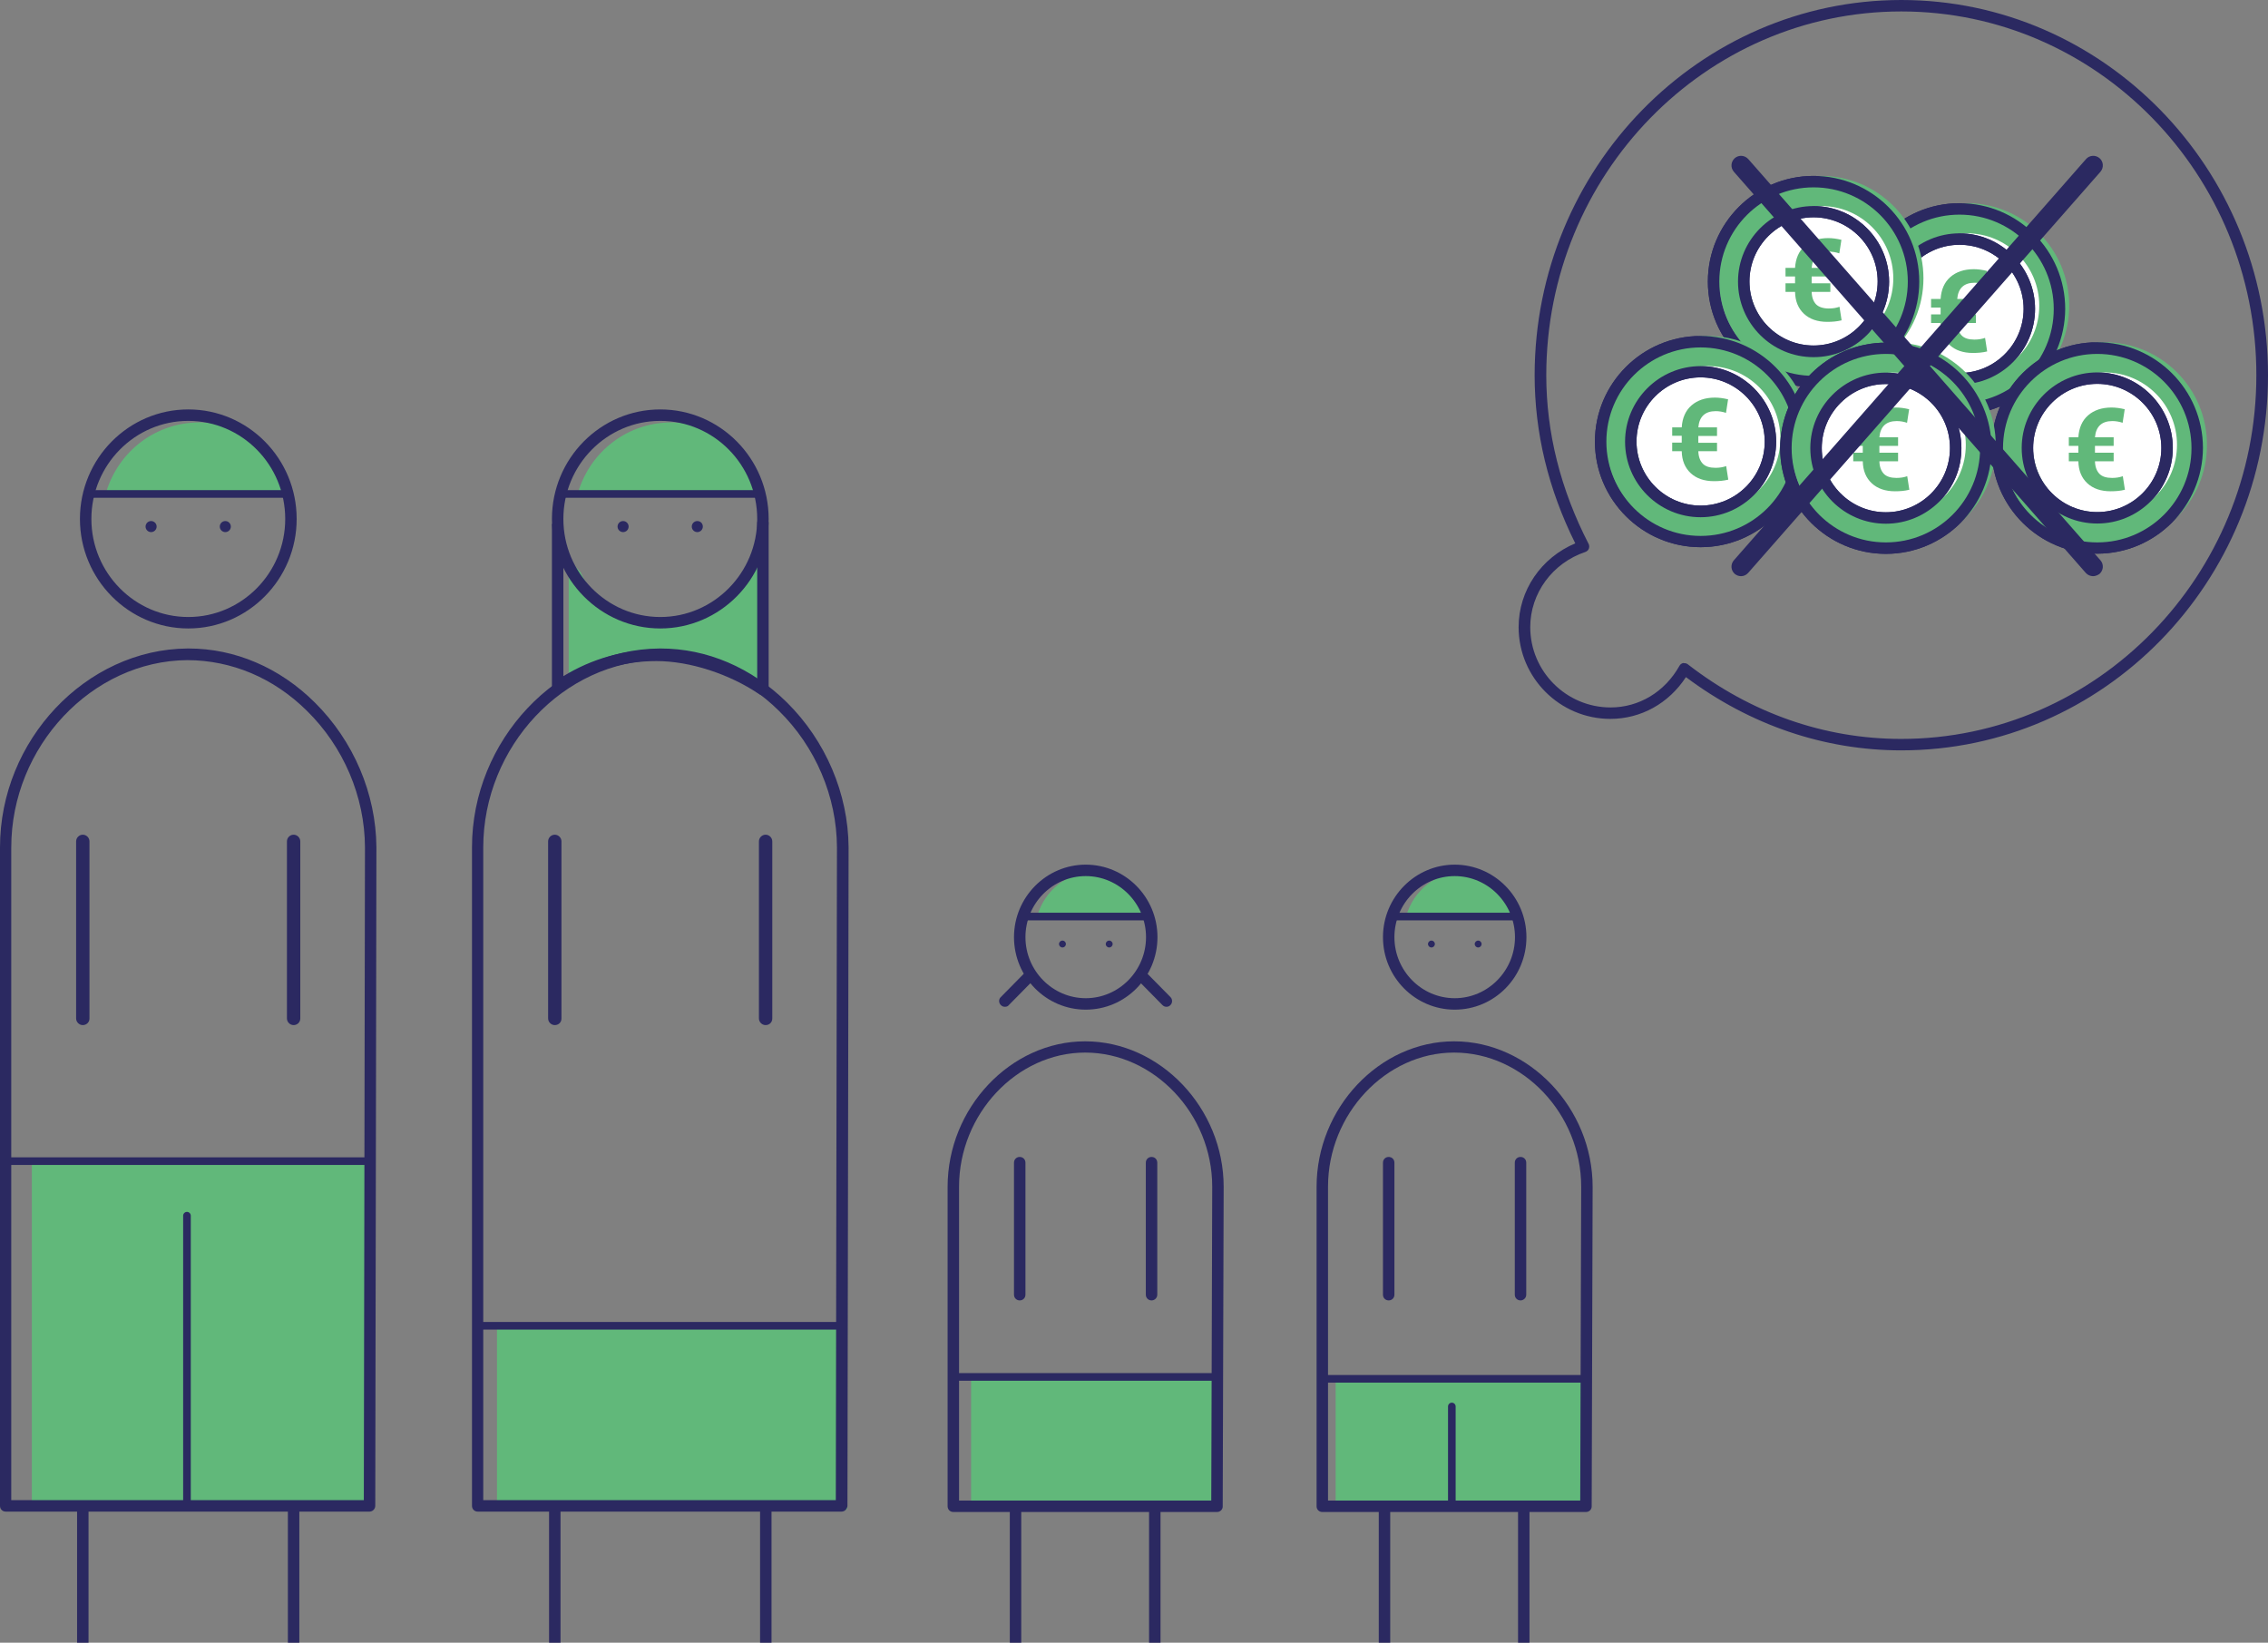 <?xml version="1.0" encoding="utf-8"?>
<!-- Generator: Adobe Illustrator 26.0.2, SVG Export Plug-In . SVG Version: 6.00 Build 0)  -->
<svg version="1.1" id="Ebene_1" xmlns="http://www.w3.org/2000/svg" xmlns:xlink="http://www.w3.org/1999/xlink" x="0px" y="0px"
	 viewBox="0 0 118.88 86.1" style="enable-background:new 0 0 118.88 86.1;" xml:space="preserve">
<rect x="0" y="0" width="118.88" height="86.1" fill="#808080" stroke="none"/>
<style type="text/css">
	.st0{clip-path:url(#SVGID_00000139269103953049695840000000074157556629916094_);}
	.st1{fill:#61B87A;}
	.st2{fill:#2B2961;}
	.st3{clip-path:url(#SVGID_00000020380059405126349620000006596587284963261340_);}
	.st4{fill:#FFFFFF;}
	.st5{clip-path:url(#SVGID_00000098211534901008978500000016422298104608307333_);}
	.st6{clip-path:url(#SVGID_00000051381153554101003590000003184916584563027121_);}
	.st7{clip-path:url(#SVGID_00000003105133115640914340000002452517106162553510_);}
	.st8{clip-path:url(#SVGID_00000124151061736443446210000008769770760073046667_);}
	.st9{clip-path:url(#SVGID_00000050648916155972591740000006486771575995270590_);}
	.st10{clip-path:url(#SVGID_00000113312488598488016170000016102968057526646969_);}
	.st11{clip-path:url(#SVGID_00000129895925890620519410000007001112256488794509_);}
	.st12{clip-path:url(#SVGID_00000090270343010110350860000003046622786971261626_);}
	.st13{clip-path:url(#SVGID_00000059995135104913888080000001103774611301636752_);}
	.st14{clip-path:url(#SVGID_00000133506063720368726980000008704957667109393330_);}
	.st15{clip-path:url(#SVGID_00000178884993073460048970000000550557461564737968_);}
	.st16{clip-path:url(#SVGID_00000036971780938790721070000004092122342385653911_);}
	.st17{clip-path:url(#SVGID_00000034800836618938313540000016626072530197520272_);}
	.st18{clip-path:url(#SVGID_00000026157056166784132960000015413423192387771567_);}
	.st19{clip-path:url(#SVGID_00000065051155387111473400000000184835539277588415_);}
	.st20{clip-path:url(#SVGID_00000017502847704030496490000009175784726699441295_);}
	.st21{clip-path:url(#SVGID_00000152949218133338249100000000017656400812667571_);}
	.st22{clip-path:url(#SVGID_00000167364415152974748570000001077735901632555946_);}
	.st23{clip-path:url(#SVGID_00000042000737239064941810000012561144149568945340_);}
	.st24{clip-path:url(#SVGID_00000104696053288423595290000017716007429681761436_);}
	.st25{clip-path:url(#SVGID_00000123405001443506939860000013083123652565534850_);}
	.st26{clip-path:url(#SVGID_00000104697751426561013630000018040537884046356616_);}
	.st27{clip-path:url(#SVGID_00000131337448998834085890000006587694839852260761_);}
	.st28{clip-path:url(#SVGID_00000144302424493884182360000013762764079971170993_);}
	.st29{clip-path:url(#SVGID_00000163031136091507094310000014539305298499424189_);}
	.st30{clip-path:url(#SVGID_00000022547551737519026910000011425091031499035815_);}
	.st31{clip-path:url(#SVGID_00000064332829172402081390000001357182921833020065_);}
	.st32{clip-path:url(#SVGID_00000138549413979261047910000006550275186983582382_);}
	.st33{clip-path:url(#SVGID_00000103227786991897329220000005262790299400675215_);}
	.st34{clip-path:url(#SVGID_00000125590777333164442190000001943392885788738730_);}
	.st35{clip-path:url(#SVGID_00000084530025824073763960000002781185660373496245_);}
	.st36{clip-path:url(#SVGID_00000181789534935240091460000013634537581706332042_);}
	.st37{clip-path:url(#SVGID_00000075859900202421797310000015430280495870289311_);}
	.st38{clip-path:url(#SVGID_00000168799895744474698650000017476987263663760534_);}
	.st39{clip-path:url(#SVGID_00000101066029349708581780000001890633680970924456_);}
	.st40{clip-path:url(#SVGID_00000031170760810202906460000008697819038116800149_);}
	.st41{clip-path:url(#SVGID_00000181797677282233569110000009693090433922237866_);}
	.st42{clip-path:url(#SVGID_00000011752522953830264480000007350712814186370439_);}
	.st43{clip-path:url(#SVGID_00000008830733569786807540000004419180654321965244_);}
	.st44{clip-path:url(#SVGID_00000141441685581669124360000006382734828111650471_);}
	.st45{clip-path:url(#SVGID_00000046326738224829739420000001800204247323429281_);}
	.st46{clip-path:url(#SVGID_00000010272734006641931110000013496149583900574344_);}
	.st47{clip-path:url(#SVGID_00000007416805455748766980000000567383482758454458_);}
	.st48{clip-path:url(#SVGID_00000063620207525498647090000016666598636226529458_);}
	.st49{clip-path:url(#SVGID_00000111889386942572185860000017263044660054833820_);}
	.st50{clip-path:url(#SVGID_00000171680848008050022410000002994538084191777696_);}
	.st51{clip-path:url(#SVGID_00000056386064334649543360000001303702068122844059_);}
	.st52{clip-path:url(#SVGID_00000081619519139061672640000005961496058143935622_);}
	.st53{clip-path:url(#SVGID_00000174564470763866143110000011084438256254765200_);}
	.st54{clip-path:url(#SVGID_00000032631023953586829460000001743031566991110551_);}
	.st55{clip-path:url(#SVGID_00000083803802705253133230000007296741176911614601_);}
	.st56{clip-path:url(#SVGID_00000039103047272890662190000004120948826668173220_);}
	.st57{clip-path:url(#SVGID_00000132064358365414658270000003465555972623731369_);}
	.st58{clip-path:url(#SVGID_00000073698527098332078870000015968545008510141879_);}
	.st59{clip-path:url(#SVGID_00000067946225170892170910000013763628725411059101_);}
	.st60{clip-path:url(#SVGID_00000057842709476871794860000016012229865354504576_);}
	.st61{clip-path:url(#SVGID_00000183244032747476712220000011205109124540892292_);}
	.st62{clip-path:url(#SVGID_00000048479986373268703870000006039355422874299274_);}
</style>
<g>
	<g>
		<rect x="51.02" y="72.11" class="st1" width="12.73" height="6.91"/>
	</g>
	<g>
		<path class="st1" d="M63.75,79.15H51.02c-0.07,0-0.12-0.06-0.12-0.12v-6.91c0-0.07,0.06-0.12,0.12-0.12h12.73
			c0.07,0,0.12,0.06,0.12,0.12v6.91C63.87,79.09,63.81,79.15,63.75,79.15z M51.14,78.9h12.48v-6.66H51.14V78.9z"/>
	</g>
	<g>
		<rect x="70.13" y="72.34" class="st1" width="12.73" height="6.68"/>
	</g>
	<g>
		<path class="st1" d="M82.86,79.15H70.13c-0.07,0-0.12-0.06-0.12-0.12v-6.68c0-0.07,0.06-0.12,0.12-0.12h12.73
			c0.07,0,0.12,0.06,0.12,0.12v6.68C82.98,79.09,82.93,79.15,82.86,79.15z M70.25,78.9h12.48v-6.43H70.25V78.9z"/>
	</g>
	<g>
		<g>
			<path class="st1" d="M79.48,48.06c-0.37-1.28-1.5-2.22-2.83-2.22s-2.46,0.94-2.83,2.22H79.48z"/>
		</g>
		<g>
			<path class="st1" d="M79.48,48.19h-5.66c-0.04,0-0.08-0.02-0.1-0.05c-0.02-0.03-0.03-0.07-0.02-0.11
				c0.4-1.38,1.58-2.31,2.95-2.31s2.55,0.93,2.95,2.31c0.01,0.04,0,0.08-0.02,0.11C79.56,48.17,79.52,48.19,79.48,48.19z M74,47.94
				h5.32c-0.41-1.18-1.46-1.97-2.66-1.97S74.41,46.75,74,47.94z"/>
		</g>
	</g>
	<g>
		<path class="st2" d="M52.67,52.77c-0.08,0-0.15-0.03-0.21-0.09c-0.12-0.12-0.12-0.31,0-0.42l1.34-1.36c0.12-0.12,0.31-0.12,0.42,0
			s0.12,0.31,0,0.42l-1.34,1.36C52.83,52.75,52.75,52.77,52.67,52.77z"/>
	</g>
	<g>
		<path class="st2" d="M61.14,52.77c-0.08,0-0.15-0.03-0.21-0.09l-1.34-1.36c-0.12-0.12-0.11-0.31,0-0.42
			c0.12-0.12,0.31-0.11,0.42,0l1.34,1.36c0.12,0.12,0.11,0.31,0,0.42C61.29,52.75,61.21,52.77,61.14,52.77z"/>
	</g>
	<g>
		<path class="st2" d="M83.35,72.47H69.54v-0.4h13.81V72.47z M63.75,72.37H49.94v-0.4h13.81V72.37z"/>
	</g>
	<g>
		<g>
			<path class="st2" d="M76.25,52.92c-2.07,0-3.76-1.7-3.76-3.8c0-2.09,1.69-3.8,3.76-3.8s3.76,1.7,3.76,3.8
				C80.01,51.22,78.33,52.92,76.25,52.92z M76.25,45.92c-1.74,0-3.16,1.44-3.16,3.2c0,1.76,1.42,3.2,3.16,3.2s3.16-1.44,3.16-3.2
				C79.41,47.36,77.99,45.92,76.25,45.92z"/>
		</g>
	</g>
	<g>
		<rect x="72.79" y="47.84" class="st2" width="6.93" height="0.4"/>
	</g>
	<g>
		<g>
			<path class="st2" d="M75.21,49.48c0,0.1-0.08,0.18-0.18,0.18c-0.1,0-0.18-0.08-0.18-0.18c0-0.1,0.08-0.18,0.18-0.18
				C75.13,49.3,75.21,49.38,75.21,49.48"/>
		</g>
		<g>
			<path class="st2" d="M77.66,49.48c0,0.1-0.08,0.18-0.18,0.18c-0.1,0-0.18-0.08-0.18-0.18c0-0.1,0.08-0.18,0.18-0.18
				C77.58,49.3,77.66,49.38,77.66,49.48"/>
		</g>
		<g>
			<path class="st2" d="M79.87,86.4c-0.17,0-0.3-0.13-0.3-0.3v-6.92c0-0.17,0.13-0.3,0.3-0.3s0.3,0.13,0.3,0.3v6.92
				C80.17,86.27,80.04,86.4,79.87,86.4z M72.57,86.4c-0.17,0-0.3-0.13-0.3-0.3v-6.92c0-0.17,0.13-0.3,0.3-0.3s0.3,0.13,0.3,0.3v6.92
				C72.87,86.27,72.73,86.4,72.57,86.4z M79.7,68.16c-0.17,0-0.3-0.13-0.3-0.3v-6.92c0-0.17,0.13-0.3,0.3-0.3s0.3,0.13,0.3,0.3v6.92
				C80,68.03,79.86,68.16,79.7,68.16z M72.79,68.16c-0.17,0-0.3-0.13-0.3-0.3v-6.92c0-0.17,0.13-0.3,0.3-0.3s0.3,0.13,0.3,0.3v6.92
				C73.09,68.03,72.96,68.16,72.79,68.16z"/>
		</g>
		<g>
			<path class="st2" d="M83.13,79.25H69.31c-0.17,0-0.3-0.13-0.3-0.3V62.21c0-4.14,3.3-7.63,7.21-7.63c3.93,0,7.26,3.5,7.26,7.63
				c0,0,0,0,0,0l-0.05,16.75C83.43,79.12,83.3,79.25,83.13,79.25z M69.61,78.65h13.22l0.05-16.45c0-3.81-3.05-7.03-6.66-7.03
				c-3.58,0-6.61,3.22-6.61,7.03V78.65z"/>
		</g>
		<g>
			<path class="st1" d="M60.14,48.06c-0.37-1.28-1.5-2.22-2.83-2.22s-2.46,0.94-2.83,2.22H60.14z"/>
		</g>
		<g>
			<path class="st1" d="M60.14,48.19h-5.66c-0.04,0-0.08-0.02-0.1-0.05c-0.02-0.03-0.03-0.07-0.02-0.11
				c0.4-1.38,1.58-2.31,2.95-2.31c1.37,0,2.55,0.93,2.95,2.31c0.01,0.04,0,0.08-0.02,0.11C60.22,48.17,60.18,48.19,60.14,48.19z
				 M54.66,47.94h5.31c-0.41-1.18-1.46-1.97-2.66-1.97S55.07,46.75,54.66,47.94z"/>
		</g>
		<g>
			<path class="st2" d="M56.91,52.92c-2.07,0-3.76-1.7-3.76-3.8c0-2.09,1.69-3.8,3.76-3.8s3.76,1.7,3.76,3.8
				C60.67,51.22,58.99,52.92,56.91,52.92z M56.91,45.92c-1.74,0-3.16,1.44-3.16,3.2c0,1.76,1.42,3.2,3.16,3.2s3.16-1.44,3.16-3.2
				C60.07,47.36,58.65,45.92,56.91,45.92z"/>
		</g>
	</g>
	<g>
		<rect x="53.45" y="47.84" class="st2" width="6.93" height="0.4"/>
	</g>
	<g>
		<g>
			<path class="st2" d="M55.87,49.48c0,0.1-0.08,0.18-0.18,0.18c-0.1,0-0.18-0.08-0.18-0.18c0-0.1,0.08-0.18,0.18-0.18
				C55.79,49.3,55.87,49.38,55.87,49.48"/>
		</g>
		<g>
			<path class="st2" d="M58.32,49.48c0,0.1-0.08,0.18-0.18,0.18c-0.1,0-0.18-0.08-0.18-0.18c0-0.1,0.08-0.18,0.18-0.18
				C58.24,49.3,58.32,49.38,58.32,49.48"/>
		</g>
		<g>
			<path class="st2" d="M60.53,86.4c-0.17,0-0.3-0.13-0.3-0.3v-6.92c0-0.17,0.13-0.3,0.3-0.3s0.3,0.13,0.3,0.3v6.92
				C60.83,86.27,60.7,86.4,60.53,86.4z M53.23,86.4c-0.17,0-0.3-0.13-0.3-0.3v-6.92c0-0.17,0.13-0.3,0.3-0.3s0.3,0.13,0.3,0.3v6.92
				C53.53,86.27,53.39,86.4,53.23,86.4z M60.36,68.16c-0.17,0-0.3-0.13-0.3-0.3v-6.92c0-0.17,0.13-0.3,0.3-0.3s0.3,0.13,0.3,0.3
				v6.92C60.66,68.03,60.52,68.16,60.36,68.16z M53.45,68.16c-0.17,0-0.3-0.13-0.3-0.3v-6.92c0-0.17,0.13-0.3,0.3-0.3
				s0.3,0.13,0.3,0.3v6.92C53.75,68.03,53.62,68.16,53.45,68.16z"/>
		</g>
		<g>
			<path class="st2" d="M63.79,79.25H49.97c-0.17,0-0.3-0.13-0.3-0.3V62.21c0-4.14,3.3-7.63,7.21-7.63c3.93,0,7.26,3.5,7.26,7.63
				c0,0,0,0,0,0l-0.05,16.75C64.09,79.12,63.96,79.25,63.79,79.25z M50.27,78.65h13.22l0.05-16.45c0-3.81-3.05-7.03-6.66-7.03
				c-3.58,0-6.61,3.22-6.61,7.03V78.65z"/>
		</g>
	</g>
	<g>
		<rect x="1.79" y="60.94" class="st1" width="17.43" height="18.08"/>
	</g>
	<g>
		<path class="st1" d="M19.22,79.15H1.79c-0.07,0-0.12-0.06-0.12-0.12V60.94c0-0.07,0.06-0.12,0.12-0.12h17.44
			c0.07,0,0.12,0.06,0.12,0.12v18.08C19.35,79.09,19.29,79.15,19.22,79.15z M1.91,78.9H19.1V61.07H1.91V78.9z"/>
	</g>
	<g>
		<g>
			<path class="st1" d="M34.78,34.36c1.98,0,3.83,0.38,5.36,1.45v-6.94l-0.56,0.78c-0.88,1.83-2.69,3.1-4.8,3.1
				c-2.11,0-3.6-0.89-4.48-2.73l-0.37-0.38v6.07C31.36,34.86,33.01,34.36,34.78,34.36"/>
		</g>
		<g>
			<path class="st1" d="M40.14,35.93c-0.02,0-0.05-0.01-0.07-0.02c-1.38-0.96-3.11-1.42-5.29-1.42c-1.67,0-3.33,0.47-4.78,1.35
				c-0.04,0.02-0.09,0.02-0.13,0s-0.06-0.06-0.06-0.11v-6.07c0-0.05,0.03-0.1,0.08-0.12c0.05-0.02,0.1-0.01,0.14,0.03l0.37,0.38
				c0.01,0.01,0.02,0.02,0.02,0.03c0.85,1.79,2.28,2.65,4.36,2.65c2,0,3.8-1.16,4.69-3.03l0.57-0.8c0.03-0.04,0.09-0.06,0.14-0.05
				c0.05,0.02,0.09,0.06,0.09,0.12v6.93c0,0.05-0.03,0.09-0.07,0.11C40.18,35.93,40.16,35.93,40.14,35.93z M34.78,34.24
				c2.14,0,3.85,0.44,5.24,1.34v-6.31l-0.33,0.47c-0.92,1.94-2.81,3.15-4.91,3.15c-2.15,0-3.69-0.93-4.58-2.78l-0.14-0.14v5.55
				C31.5,34.67,33.13,34.24,34.78,34.24z"/>
		</g>
		<g>
			<path class="st2" d="M39.99,36.45c-0.06,0-0.12-0.02-0.17-0.05c-1.59-1.08-3.67-1.75-5.41-1.75c-1.81,0-3.45,0.52-5.01,1.58
				c-0.09,0.06-0.21,0.07-0.31,0.02c-0.1-0.05-0.16-0.15-0.16-0.27v-8.52h0.6v7.98c1.51-0.92,3.15-1.38,4.88-1.38
				c1.72,0,3.66,0.58,5.28,1.56v-8.26h0.6v8.81c0,0.11-0.06,0.21-0.16,0.27C40.09,36.44,40.04,36.45,39.99,36.45z"/>
		</g>
	</g>
	<g>
		<rect x="26.17" y="69.49" class="st1" width="18.12" height="9.54"/>
	</g>
	<g>
		<path class="st1" d="M44.29,79.15H26.17c-0.07,0-0.12-0.06-0.12-0.12v-9.54c0-0.07,0.06-0.12,0.12-0.12h18.12
			c0.07,0,0.12,0.06,0.12,0.12v9.54C44.42,79.09,44.36,79.15,44.29,79.15z M26.3,78.9h17.87v-9.29H26.3V78.9z"/>
	</g>
	<g>
		<rect x="25.19" y="69.29" class="st2" width="19.05" height="0.4"/>
	</g>
	<g>
		<g>
			<path class="st2" d="M40.14,86.4c-0.17,0-0.3-0.13-0.3-0.3v-6.91c0-0.17,0.13-0.3,0.3-0.3s0.3,0.13,0.3,0.3v6.91
				C40.44,86.27,40.3,86.4,40.14,86.4z M29.08,86.4c-0.17,0-0.3-0.13-0.3-0.3v-6.91c0-0.17,0.13-0.3,0.3-0.3s0.3,0.13,0.3,0.3v6.91
				C29.38,86.27,29.25,86.4,29.08,86.4z"/>
		</g>
	</g>
	<g>
		<path class="st2" d="M40.13,53.73c-0.19,0-0.35-0.16-0.35-0.35V44.1c0-0.19,0.16-0.35,0.35-0.35s0.35,0.16,0.35,0.35v9.29
			C40.48,53.58,40.33,53.73,40.13,53.73z M29.08,53.73c-0.19,0-0.35-0.16-0.35-0.35V44.1c0-0.19,0.16-0.35,0.35-0.35
			s0.35,0.16,0.35,0.35v9.29C29.43,53.58,29.28,53.73,29.08,53.73z"/>
	</g>
	<g>
		<g>
			<path class="st2" d="M44.11,79.23H25.04c-0.17,0-0.3-0.13-0.3-0.3V44.41c0-5.61,4.5-10.38,9.83-10.42c0.02,0,0.04,0,0.06,0
				c2.42,0,4.77,1,6.62,2.83c2.03,2.01,3.21,4.78,3.23,7.59c0,0,0,0,0,0l-0.06,34.52C44.41,79.09,44.28,79.23,44.11,79.23z
				 M25.34,78.63h18.47l0.06-34.22c-0.01-2.65-1.12-5.27-3.05-7.16c-1.75-1.73-3.96-2.64-6.25-2.65c-5.01,0.03-9.24,4.53-9.24,9.82
				V78.63z"/>
		</g>
		<g>
			<path class="st1" d="M39.99,25.85c-0.62-2.07-2.53-3.58-4.78-3.58c-2.26,0-4.16,1.51-4.79,3.58H39.99z"/>
		</g>
		<g>
			<path class="st1" d="M39.99,25.97h-9.57c-0.04,0-0.08-0.02-0.1-0.05c-0.02-0.03-0.03-0.07-0.02-0.11
				c0.66-2.19,2.63-3.67,4.9-3.67c2.27,0,4.24,1.47,4.9,3.67c0.01,0.04,0,0.08-0.02,0.11C40.07,25.96,40.03,25.97,39.99,25.97z
				 M30.6,25.72h9.23c-0.68-2-2.51-3.33-4.61-3.33C33.11,22.39,31.27,23.73,30.6,25.72z"/>
		</g>
		<g>
			<path class="st2" d="M34.61,32.94c-3.13,0-5.68-2.58-5.68-5.74c0-3.17,2.55-5.74,5.68-5.74c3.13,0,5.68,2.57,5.68,5.74
				C40.29,30.36,37.74,32.94,34.61,32.94z M34.61,22.06c-2.8,0-5.08,2.31-5.08,5.14c0,2.83,2.28,5.14,5.08,5.14s5.08-2.31,5.08-5.14
				C39.69,24.36,37.41,22.06,34.61,22.06z"/>
		</g>
	</g>
	<g>
		<rect x="29.5" y="25.69" class="st2" width="10.22" height="0.4"/>
	</g>
	<g>
		<g>
			<path class="st2" d="M32.95,27.6c0,0.16-0.13,0.29-0.29,0.29c-0.16,0-0.29-0.13-0.29-0.29c0-0.16,0.13-0.29,0.29-0.29
				C32.82,27.31,32.95,27.44,32.95,27.6"/>
		</g>
		<g>
			<path class="st2" d="M36.84,27.6c0,0.16-0.13,0.29-0.29,0.29c-0.16,0-0.29-0.13-0.29-0.29c0-0.16,0.13-0.29,0.29-0.29
				C36.72,27.31,36.84,27.44,36.84,27.6"/>
		</g>
		<g>
			<rect x="0.45" y="60.66" class="st2" width="19.05" height="0.4"/>
		</g>
		<g>
			<path class="st2" d="M15.39,86.4c-0.17,0-0.3-0.13-0.3-0.3v-6.91c0-0.17,0.13-0.3,0.3-0.3s0.3,0.13,0.3,0.3v6.91
				C15.69,86.27,15.56,86.4,15.39,86.4z M4.34,86.4c-0.17,0-0.3-0.13-0.3-0.3v-6.91c0-0.17,0.13-0.3,0.3-0.3s0.3,0.13,0.3,0.3v6.91
				C4.64,86.27,4.51,86.4,4.34,86.4z"/>
		</g>
	</g>
	<g>
		<path class="st2" d="M15.39,53.73c-0.19,0-0.35-0.16-0.35-0.35V44.1c0-0.19,0.16-0.35,0.35-0.35s0.35,0.16,0.35,0.35v9.29
			C15.74,53.58,15.58,53.73,15.39,53.73z M4.34,53.73c-0.19,0-0.35-0.16-0.35-0.35V44.1c0-0.19,0.16-0.35,0.35-0.35
			s0.35,0.16,0.35,0.35v9.29C4.69,53.58,4.53,53.73,4.34,53.73z"/>
	</g>
	<g>
		<g>
			<path class="st2" d="M19.37,79.23H0.3c-0.17,0-0.3-0.13-0.3-0.3V44.41c0-5.61,4.5-10.38,9.83-10.42c0.02,0,0.04,0,0.06,0
				c2.42,0,4.77,1,6.61,2.83c2.03,2.01,3.21,4.78,3.23,7.59c0,0,0,0,0,0l-0.06,34.52C19.67,79.09,19.53,79.23,19.37,79.23z
				 M0.6,78.63h18.47l0.06-34.22c-0.01-2.65-1.12-5.27-3.05-7.16c-1.75-1.73-3.95-2.64-6.25-2.65c-5.01,0.03-9.24,4.53-9.24,9.82
				V78.63z"/>
		</g>
		<g>
			<path class="st1" d="M15.25,25.85c-0.62-2.07-2.53-3.58-4.78-3.58c-2.26,0-4.16,1.51-4.78,3.58H15.25z"/>
		</g>
		<g>
			<path class="st1" d="M15.25,25.97H5.68c-0.04,0-0.08-0.02-0.1-0.05c-0.02-0.03-0.03-0.07-0.02-0.11c0.66-2.19,2.63-3.67,4.9-3.67
				c2.27,0,4.24,1.47,4.9,3.67c0.01,0.04,0,0.08-0.02,0.11C15.33,25.96,15.29,25.97,15.25,25.97z M5.85,25.72h9.23
				c-0.68-2-2.51-3.33-4.61-3.33C8.36,22.39,6.53,23.73,5.85,25.72z"/>
		</g>
		<g>
			<path class="st2" d="M9.87,32.94c-3.13,0-5.68-2.58-5.68-5.74c0-3.17,2.55-5.74,5.68-5.74c3.13,0,5.68,2.57,5.68,5.74
				C15.55,30.36,13,32.94,9.87,32.94z M9.87,22.06c-2.8,0-5.08,2.31-5.08,5.14c0,2.83,2.28,5.14,5.08,5.14s5.08-2.31,5.08-5.14
				C14.95,24.36,12.67,22.06,9.87,22.06z"/>
		</g>
	</g>
	<g>
		<rect x="4.76" y="25.69" class="st2" width="10.22" height="0.4"/>
	</g>
	<g>
		<g>
			<path class="st2" d="M8.21,27.6c0,0.16-0.13,0.29-0.29,0.29c-0.16,0-0.29-0.13-0.29-0.29c0-0.16,0.13-0.29,0.29-0.29
				C8.08,27.31,8.21,27.44,8.21,27.6"/>
		</g>
		<g>
			<path class="st2" d="M12.1,27.6c0,0.16-0.13,0.29-0.29,0.29c-0.16,0-0.29-0.13-0.29-0.29c0-0.16,0.13-0.29,0.29-0.29
				C11.97,27.31,12.1,27.44,12.1,27.6"/>
		</g>
	</g>
	<g>
		<path class="st2" d="M9.8,79.22c-0.11,0-0.2-0.09-0.2-0.2v-15.3c0-0.11,0.09-0.2,0.2-0.2s0.2,0.09,0.2,0.2v15.3
			C10,79.13,9.91,79.22,9.8,79.22z M76.1,79.16c-0.11,0-0.2-0.09-0.2-0.2v-5.24c0-0.11,0.09-0.2,0.2-0.2s0.2,0.09,0.2,0.2v5.24
			C76.3,79.07,76.21,79.16,76.1,79.16z"/>
	</g>
	<g>
		<g>
			<path class="st4" d="M102.71,21.43c2.89,0,5.24-2.34,5.24-5.24c0-2.89-2.34-5.24-5.24-5.24c-2.89,0-5.24,2.34-5.24,5.24
				C97.47,19.08,99.82,21.43,102.71,21.43"/>
		</g>
		<g>
			<path class="st2" d="M102.71,21.73c-3.05,0-5.54-2.48-5.54-5.54c0-3.05,2.48-5.54,5.54-5.54s5.54,2.48,5.54,5.54
				C108.24,19.24,105.76,21.73,102.71,21.73z M102.71,11.25c-2.72,0-4.94,2.21-4.94,4.94s2.21,4.94,4.94,4.94s4.94-2.21,4.94-4.94
				S105.43,11.25,102.71,11.25z"/>
		</g>
		<g>
			<path class="st4" d="M102.71,19.85c2.02,0,3.66-1.64,3.66-3.66c0-2.02-1.64-3.66-3.66-3.66c-2.02,0-3.66,1.64-3.66,3.66
				C99.04,18.21,100.68,19.85,102.71,19.85"/>
		</g>
		<g>
			<path class="st2" d="M102.71,20.15c-2.19,0-3.96-1.78-3.96-3.96s1.78-3.96,3.96-3.96s3.96,1.78,3.96,3.96
				S104.89,20.15,102.71,20.15z M102.71,12.83c-1.85,0-3.36,1.51-3.36,3.36s1.51,3.36,3.36,3.36s3.36-1.51,3.36-3.36
				S104.56,12.83,102.71,12.83z"/>
		</g>
		<g>
			<path class="st1" d="M106.89,16.02c0,2.1-1.7,3.79-3.79,3.79c-2.1,0-3.79-1.7-3.79-3.79c0-2.1,1.7-3.79,3.79-3.79
				C105.19,12.23,106.89,13.93,106.89,16.02 M108.46,16.02c0-2.96-2.4-5.37-5.37-5.37c-2.96,0-5.37,2.4-5.37,5.37
				c0,2.96,2.4,5.37,5.37,5.37C106.06,21.39,108.46,18.99,108.46,16.02"/>
		</g>
		<g>
			<path class="st2" d="M102.71,21.73c-3.05,0-5.54-2.48-5.54-5.54c0-3.05,2.48-5.54,5.54-5.54s5.54,2.48,5.54,5.54
				C108.24,19.24,105.76,21.73,102.71,21.73z M102.71,11.25c-2.72,0-4.94,2.21-4.94,4.94s2.21,4.94,4.94,4.94s4.94-2.21,4.94-4.94
				S105.43,11.25,102.71,11.25z"/>
		</g>
		<g>
			<path class="st2" d="M102.71,20.15c-2.19,0-3.96-1.78-3.96-3.96s1.78-3.96,3.96-3.96s3.96,1.78,3.96,3.96
				S104.89,20.15,102.71,20.15z M102.71,12.83c-1.85,0-3.36,1.51-3.36,3.36s1.51,3.36,3.36,3.36s3.36-1.51,3.36-3.36
				S104.56,12.83,102.71,12.83z"/>
		</g>
	</g>
	<g>
		<path class="st1" d="M103.57,16.93h-0.98c0.01,0.29,0.09,0.5,0.23,0.65s0.37,0.22,0.67,0.22c0.21,0,0.39-0.03,0.56-0.09l0.11,0.71
			c-0.24,0.06-0.49,0.08-0.75,0.08c-0.51,0-0.92-0.14-1.22-0.42c-0.3-0.28-0.46-0.66-0.47-1.15h-0.5v-0.45h0.5v-0.36h-0.5v-0.45h0.5
			c0.03-0.49,0.2-0.88,0.51-1.15c0.31-0.27,0.72-0.41,1.23-0.41c0.21,0,0.44,0.03,0.69,0.09l-0.11,0.71
			c-0.18-0.06-0.36-0.09-0.54-0.09c-0.55,0-0.86,0.28-0.91,0.85h0.98v0.45h-0.98v0.36h0.98V16.93z"/>
	</g>
	<g>
		<g>
			<path class="st4" d="M95.06,19.99c2.89,0,5.24-2.34,5.24-5.23c0-2.89-2.34-5.24-5.24-5.24c-2.89,0-5.24,2.35-5.24,5.24
				C89.82,17.65,92.17,19.99,95.06,19.99"/>
		</g>
		<g>
			<path class="st2" d="M95.06,20.29c-3.05,0-5.54-2.48-5.54-5.53c0-3.05,2.48-5.54,5.54-5.54s5.54,2.48,5.54,5.54
				C100.6,17.81,98.11,20.29,95.06,20.29z M95.06,9.82c-2.72,0-4.94,2.21-4.94,4.94c0,2.72,2.21,4.94,4.94,4.94s4.94-2.21,4.94-4.94
				C100,12.03,97.78,9.82,95.06,9.82z"/>
		</g>
		<g>
			<path class="st4" d="M95.06,18.42c2.02,0,3.66-1.64,3.66-3.66c0-2.02-1.64-3.66-3.66-3.66c-2.02,0-3.66,1.64-3.66,3.66
				C91.4,16.78,93.04,18.42,95.06,18.42"/>
		</g>
		<g>
			<path class="st2" d="M95.06,18.72c-2.19,0-3.96-1.78-3.96-3.96c0-2.18,1.78-3.96,3.96-3.96s3.96,1.78,3.96,3.96
				C99.02,16.94,97.25,18.72,95.06,18.72z M95.06,11.39c-1.85,0-3.36,1.51-3.36,3.36c0,1.85,1.51,3.36,3.36,3.36
				s3.36-1.51,3.36-3.36C98.42,12.9,96.91,11.39,95.06,11.39z"/>
		</g>
		<g>
			<path class="st1" d="M99.24,14.59c0,2.1-1.7,3.8-3.79,3.8c-2.1,0-3.79-1.7-3.79-3.8c0-2.09,1.7-3.79,3.79-3.79
				C97.54,10.79,99.24,12.49,99.24,14.59 M100.82,14.59c0-2.96-2.4-5.37-5.37-5.37c-2.96,0-5.37,2.4-5.37,5.37
				c0,2.97,2.4,5.37,5.37,5.37C98.41,19.95,100.82,17.55,100.82,14.59"/>
		</g>
		<g>
			<path class="st2" d="M95.06,20.29c-3.05,0-5.54-2.48-5.54-5.53c0-3.05,2.48-5.54,5.54-5.54s5.54,2.48,5.54,5.54
				C100.6,17.81,98.11,20.29,95.06,20.29z M95.06,9.82c-2.72,0-4.94,2.21-4.94,4.94c0,2.72,2.21,4.94,4.94,4.94s4.94-2.21,4.94-4.94
				C100,12.03,97.78,9.82,95.06,9.82z"/>
		</g>
		<g>
			<path class="st2" d="M95.06,18.72c-2.19,0-3.96-1.78-3.96-3.96c0-2.18,1.78-3.96,3.96-3.96s3.96,1.78,3.96,3.96
				C99.02,16.94,97.25,18.72,95.06,18.72z M95.06,11.39c-1.85,0-3.36,1.51-3.36,3.36c0,1.85,1.51,3.36,3.36,3.36
				s3.36-1.51,3.36-3.36C98.42,12.9,96.91,11.39,95.06,11.39z"/>
		</g>
	</g>
	<g>
		<path class="st1" d="M95.94,15.3h-0.98c0.01,0.29,0.09,0.5,0.23,0.65c0.14,0.14,0.37,0.22,0.67,0.22c0.21,0,0.39-0.03,0.56-0.09
			l0.11,0.71c-0.24,0.06-0.49,0.08-0.75,0.08c-0.51,0-0.92-0.14-1.22-0.42c-0.3-0.28-0.46-0.66-0.47-1.15h-0.5v-0.45h0.5v-0.36h-0.5
			v-0.45h0.5c0.03-0.49,0.2-0.88,0.51-1.15c0.31-0.27,0.72-0.41,1.23-0.41c0.21,0,0.44,0.03,0.69,0.09l-0.11,0.71
			c-0.18-0.06-0.36-0.09-0.54-0.09c-0.55,0-0.86,0.28-0.91,0.85h0.98v0.45h-0.98v0.36h0.98V15.3z"/>
	</g>
	<g>
		<g>
			<path class="st4" d="M109.93,28.72c2.89,0,5.24-2.34,5.24-5.24c0-2.89-2.34-5.24-5.24-5.24c-2.89,0-5.24,2.34-5.24,5.24
				C104.69,26.37,107.03,28.72,109.93,28.72"/>
		</g>
		<g>
			<path class="st2" d="M109.93,29.02c-3.05,0-5.54-2.48-5.54-5.54c0-3.05,2.48-5.54,5.54-5.54c3.05,0,5.54,2.48,5.54,5.54
				C115.46,26.54,112.98,29.02,109.93,29.02z M109.93,18.55c-2.72,0-4.94,2.21-4.94,4.94s2.21,4.94,4.94,4.94s4.94-2.21,4.94-4.94
				S112.65,18.55,109.93,18.55z"/>
		</g>
		<g>
			<path class="st4" d="M89.14,28.38c2.89,0,5.24-2.34,5.24-5.23c0-2.89-2.34-5.24-5.24-5.24c-2.89,0-5.24,2.35-5.24,5.24
				C83.9,26.04,86.24,28.38,89.14,28.38"/>
		</g>
		<g>
			<path class="st2" d="M89.14,28.68c-3.05,0-5.54-2.48-5.54-5.53c0-3.05,2.48-5.54,5.54-5.54s5.54,2.48,5.54,5.54
				C94.67,26.2,92.19,28.68,89.14,28.68z M89.14,18.21c-2.72,0-4.94,2.21-4.94,4.94c0,2.72,2.21,4.94,4.94,4.94s4.94-2.21,4.94-4.94
				C94.07,20.42,91.86,18.21,89.14,18.21z"/>
		</g>
		<g>
			<path class="st4" d="M109.93,27.14c2.02,0,3.66-1.64,3.66-3.66s-1.64-3.66-3.66-3.66c-2.02,0-3.66,1.64-3.66,3.66
				S107.9,27.14,109.93,27.14"/>
		</g>
		<g>
			<path class="st2" d="M109.93,27.44c-2.19,0-3.96-1.78-3.96-3.96c0-2.18,1.78-3.96,3.96-3.96s3.96,1.78,3.96,3.96
				C113.89,25.67,112.11,27.44,109.93,27.44z M109.93,20.12c-1.85,0-3.36,1.51-3.36,3.36c0,1.85,1.51,3.36,3.36,3.36
				c1.85,0,3.36-1.51,3.36-3.36C113.29,21.63,111.78,20.12,109.93,20.12z"/>
		</g>
		<g>
			<path class="st4" d="M89.14,26.81c2.02,0,3.66-1.64,3.66-3.66c0-2.02-1.64-3.66-3.66-3.66c-2.02,0-3.66,1.64-3.66,3.66
				C85.47,25.17,87.11,26.81,89.14,26.81"/>
		</g>
		<g>
			<path class="st2" d="M89.14,27.11c-2.19,0-3.96-1.78-3.96-3.96c0-2.18,1.78-3.96,3.96-3.96s3.96,1.78,3.96,3.96
				C93.1,25.33,91.32,27.11,89.14,27.11z M89.14,19.78c-1.85,0-3.36,1.51-3.36,3.36c0,1.85,1.51,3.36,3.36,3.36S92.5,25,92.5,23.15
				C92.5,21.29,90.99,19.78,89.14,19.78z"/>
		</g>
		<g>
			<path class="st1" d="M114.11,23.31c0,2.1-1.7,3.79-3.79,3.79c-2.1,0-3.79-1.7-3.79-3.79c0-2.1,1.7-3.79,3.79-3.79
				C112.41,19.52,114.11,21.22,114.11,23.31 M115.68,23.31c0-2.96-2.4-5.37-5.37-5.37c-2.96,0-5.37,2.4-5.37,5.37
				c0,2.97,2.4,5.37,5.37,5.37C113.28,28.68,115.68,26.28,115.68,23.31"/>
		</g>
		<g>
			<path class="st1" d="M93.32,22.98c0,2.1-1.7,3.79-3.79,3.79c-2.1,0-3.79-1.7-3.79-3.79c0-2.1,1.7-3.79,3.79-3.79
				C91.62,19.18,93.32,20.88,93.32,22.98 M94.89,22.98c0-2.96-2.4-5.37-5.37-5.37c-2.96,0-5.37,2.4-5.37,5.37
				c0,2.96,2.4,5.37,5.37,5.37C92.49,28.35,94.89,25.94,94.89,22.98"/>
		</g>
		<g>
			<path class="st2" d="M109.93,29.02c-3.05,0-5.54-2.48-5.54-5.54c0-3.05,2.48-5.54,5.54-5.54c3.05,0,5.54,2.48,5.54,5.54
				C115.46,26.54,112.98,29.02,109.93,29.02z M109.93,18.55c-2.72,0-4.94,2.21-4.94,4.94s2.21,4.94,4.94,4.94s4.94-2.21,4.94-4.94
				S112.65,18.55,109.93,18.55z"/>
		</g>
		<g>
			<path class="st2" d="M89.14,28.68c-3.05,0-5.54-2.48-5.54-5.53c0-3.05,2.48-5.54,5.54-5.54s5.54,2.48,5.54,5.54
				C94.67,26.2,92.19,28.68,89.14,28.68z M89.14,18.21c-2.72,0-4.94,2.21-4.94,4.94c0,2.72,2.21,4.94,4.94,4.94s4.94-2.21,4.94-4.94
				C94.07,20.42,91.86,18.21,89.14,18.21z"/>
		</g>
		<g>
			<path class="st2" d="M109.93,27.44c-2.19,0-3.96-1.78-3.96-3.96c0-2.18,1.78-3.96,3.96-3.96s3.96,1.78,3.96,3.96
				C113.89,25.67,112.11,27.44,109.93,27.44z M109.93,20.12c-1.85,0-3.36,1.51-3.36,3.36c0,1.85,1.51,3.36,3.36,3.36
				c1.85,0,3.36-1.51,3.36-3.36C113.29,21.63,111.78,20.12,109.93,20.12z"/>
		</g>
		<g>
			<path class="st2" d="M89.14,27.11c-2.19,0-3.96-1.78-3.96-3.96c0-2.18,1.78-3.96,3.96-3.96s3.96,1.78,3.96,3.96
				C93.1,25.33,91.32,27.11,89.14,27.11z M89.14,19.78c-1.85,0-3.36,1.51-3.36,3.36c0,1.85,1.51,3.36,3.36,3.36S92.5,25,92.5,23.15
				C92.5,21.29,90.99,19.78,89.14,19.78z"/>
		</g>
	</g>
	<g>
		<path class="st1" d="M110.79,24.18h-0.98c0.01,0.29,0.09,0.5,0.23,0.65s0.37,0.22,0.67,0.22c0.21,0,0.39-0.03,0.56-0.09l0.11,0.71
			c-0.24,0.06-0.49,0.08-0.75,0.08c-0.51,0-0.92-0.14-1.22-0.42c-0.3-0.28-0.46-0.66-0.47-1.15h-0.5v-0.45h0.5v-0.36h-0.5v-0.45h0.5
			c0.03-0.49,0.2-0.88,0.51-1.15c0.31-0.27,0.72-0.41,1.23-0.41c0.21,0,0.44,0.03,0.69,0.09l-0.11,0.71
			c-0.18-0.06-0.36-0.09-0.54-0.09c-0.55,0-0.86,0.28-0.91,0.85h0.98v0.45h-0.98v0.36h0.98V24.18z"/>
	</g>
	<g>
		<path class="st1" d="M90,23.65h-0.98c0.01,0.29,0.09,0.5,0.23,0.65s0.37,0.22,0.67,0.22c0.21,0,0.39-0.03,0.56-0.09l0.11,0.71
			c-0.24,0.06-0.49,0.08-0.75,0.08c-0.51,0-0.92-0.14-1.22-0.42c-0.3-0.28-0.46-0.66-0.47-1.15h-0.5v-0.45h0.5v-0.36h-0.5V22.4h0.5
			c0.03-0.49,0.2-0.88,0.51-1.15c0.31-0.27,0.72-0.41,1.23-0.41c0.21,0,0.44,0.03,0.69,0.09l-0.11,0.71
			c-0.18-0.06-0.36-0.09-0.54-0.09c-0.55,0-0.86,0.28-0.91,0.85H90v0.45h-0.98v0.36H90V23.65z"/>
	</g>
	<g>
		<g>
			<path class="st4" d="M98.85,28.73c2.89,0,5.24-2.34,5.24-5.23c0-2.89-2.34-5.24-5.24-5.24c-2.89,0-5.24,2.35-5.24,5.24
				C93.62,26.38,95.96,28.73,98.85,28.73"/>
		</g>
		<g>
			<path class="st2" d="M98.85,29.03c-3.05,0-5.54-2.48-5.54-5.53c0-3.05,2.48-5.54,5.54-5.54c3.05,0,5.54,2.48,5.54,5.54
				C104.39,26.54,101.91,29.03,98.85,29.03z M98.85,18.55c-2.72,0-4.94,2.21-4.94,4.94c0,2.72,2.21,4.94,4.94,4.94
				s4.94-2.21,4.94-4.94C103.79,20.77,101.58,18.55,98.85,18.55z"/>
		</g>
		<g>
			<path class="st4" d="M98.85,27.15c2.02,0,3.66-1.64,3.66-3.66s-1.64-3.66-3.66-3.66c-2.02,0-3.66,1.64-3.66,3.66
				S96.83,27.15,98.85,27.15"/>
		</g>
		<g>
			<path class="st2" d="M98.85,27.45c-2.19,0-3.96-1.78-3.96-3.96c0-2.18,1.78-3.96,3.96-3.96s3.96,1.78,3.96,3.96
				C102.82,25.67,101.04,27.45,98.85,27.45z M98.85,20.13c-1.85,0-3.36,1.51-3.36,3.36c0,1.85,1.51,3.36,3.36,3.36
				c1.85,0,3.36-1.51,3.36-3.36C102.22,21.64,100.71,20.13,98.85,20.13z"/>
		</g>
		<g>
			<path class="st1" d="M103.04,23.32c0,2.1-1.7,3.8-3.79,3.8c-2.1,0-3.79-1.7-3.79-3.8c0-2.09,1.7-3.79,3.79-3.79
				C101.34,19.53,103.04,21.23,103.04,23.32 M104.61,23.32c0-2.96-2.4-5.37-5.37-5.37c-2.96,0-5.37,2.4-5.37,5.37
				c0,2.97,2.4,5.37,5.37,5.37C102.21,28.69,104.61,26.29,104.61,23.32"/>
		</g>
		<g>
			<path class="st2" d="M98.85,29.03c-3.05,0-5.54-2.48-5.54-5.53c0-3.05,2.48-5.54,5.54-5.54c3.05,0,5.54,2.48,5.54,5.54
				C104.39,26.54,101.91,29.03,98.85,29.03z M98.85,18.55c-2.72,0-4.94,2.21-4.94,4.94c0,2.72,2.21,4.94,4.94,4.94
				s4.94-2.21,4.94-4.94C103.79,20.77,101.58,18.55,98.85,18.55z"/>
		</g>
		<g>
			<path class="st2" d="M98.85,27.45c-2.19,0-3.96-1.78-3.96-3.96c0-2.18,1.78-3.96,3.96-3.96s3.96,1.78,3.96,3.96
				C102.82,25.67,101.04,27.45,98.85,27.45z M98.85,20.13c-1.85,0-3.36,1.51-3.36,3.36c0,1.85,1.51,3.36,3.36,3.36
				c1.85,0,3.36-1.51,3.36-3.36C102.22,21.64,100.71,20.13,98.85,20.13z"/>
		</g>
	</g>
	<g>
		<path class="st1" d="M99.49,24.18h-0.98c0.01,0.29,0.09,0.5,0.23,0.65s0.37,0.22,0.67,0.22c0.21,0,0.39-0.03,0.56-0.09l0.11,0.71
			c-0.24,0.06-0.49,0.08-0.75,0.08c-0.51,0-0.92-0.14-1.22-0.42c-0.3-0.28-0.46-0.66-0.47-1.15h-0.5v-0.45h0.5v-0.36h-0.5v-0.45h0.5
			c0.03-0.49,0.2-0.88,0.51-1.15c0.31-0.27,0.72-0.41,1.23-0.41c0.21,0,0.44,0.03,0.69,0.09l-0.11,0.71
			c-0.18-0.06-0.36-0.09-0.54-0.09c-0.55,0-0.86,0.28-0.91,0.85h0.98v0.45h-0.98v0.36h0.98V24.18z"/>
	</g>
	<g>
		<path class="st2" d="M109.71,30.2c-0.14,0-0.28-0.06-0.38-0.17L90.88,9c-0.18-0.21-0.16-0.52,0.05-0.71
			c0.21-0.18,0.52-0.16,0.71,0.05l18.46,21.03c0.18,0.21,0.16,0.52-0.05,0.71C109.95,30.15,109.83,30.2,109.71,30.2z"/>
	</g>
	<g>
		<g>
			<path class="st2" d="M99.66,39.33c-4.04,0-7.94-1.33-11.29-3.84c-0.9,1.38-2.36,2.19-3.96,2.19c-2.65,0-4.81-2.16-4.81-4.81
				c0-1.92,1.18-3.64,2.97-4.39c-1.42-2.85-2.13-5.81-2.13-8.82C80.45,8.82,89.07,0,99.66,0s19.22,8.82,19.22,19.67
				S110.26,39.33,99.66,39.33z M88.29,34.76c0.07,0,0.13,0.02,0.18,0.06c3.3,2.56,7.17,3.91,11.18,3.91
				c10.27,0,18.62-8.55,18.62-19.07S109.93,0.6,99.66,0.6S81.05,9.15,81.05,19.67c0,3.01,0.75,5.99,2.22,8.84
				c0.04,0.08,0.04,0.17,0.01,0.25c-0.03,0.08-0.1,0.14-0.18,0.17c-1.73,0.58-2.89,2.17-2.89,3.94c0,2.32,1.89,4.21,4.21,4.21
				c1.49,0,2.84-0.81,3.61-2.18c0.04-0.08,0.12-0.13,0.2-0.15C88.25,34.76,88.27,34.76,88.29,34.76z"/>
		</g>
	</g>
	<g>
		<path class="st2" d="M91.26,30.2c-0.12,0-0.23-0.04-0.33-0.12c-0.21-0.18-0.23-0.5-0.05-0.71l18.46-21.03
			c0.18-0.21,0.5-0.23,0.71-0.05c0.21,0.18,0.23,0.5,0.05,0.71L91.63,30.03C91.53,30.14,91.4,30.2,91.26,30.2z"/>
	</g>
</g>
</svg>
